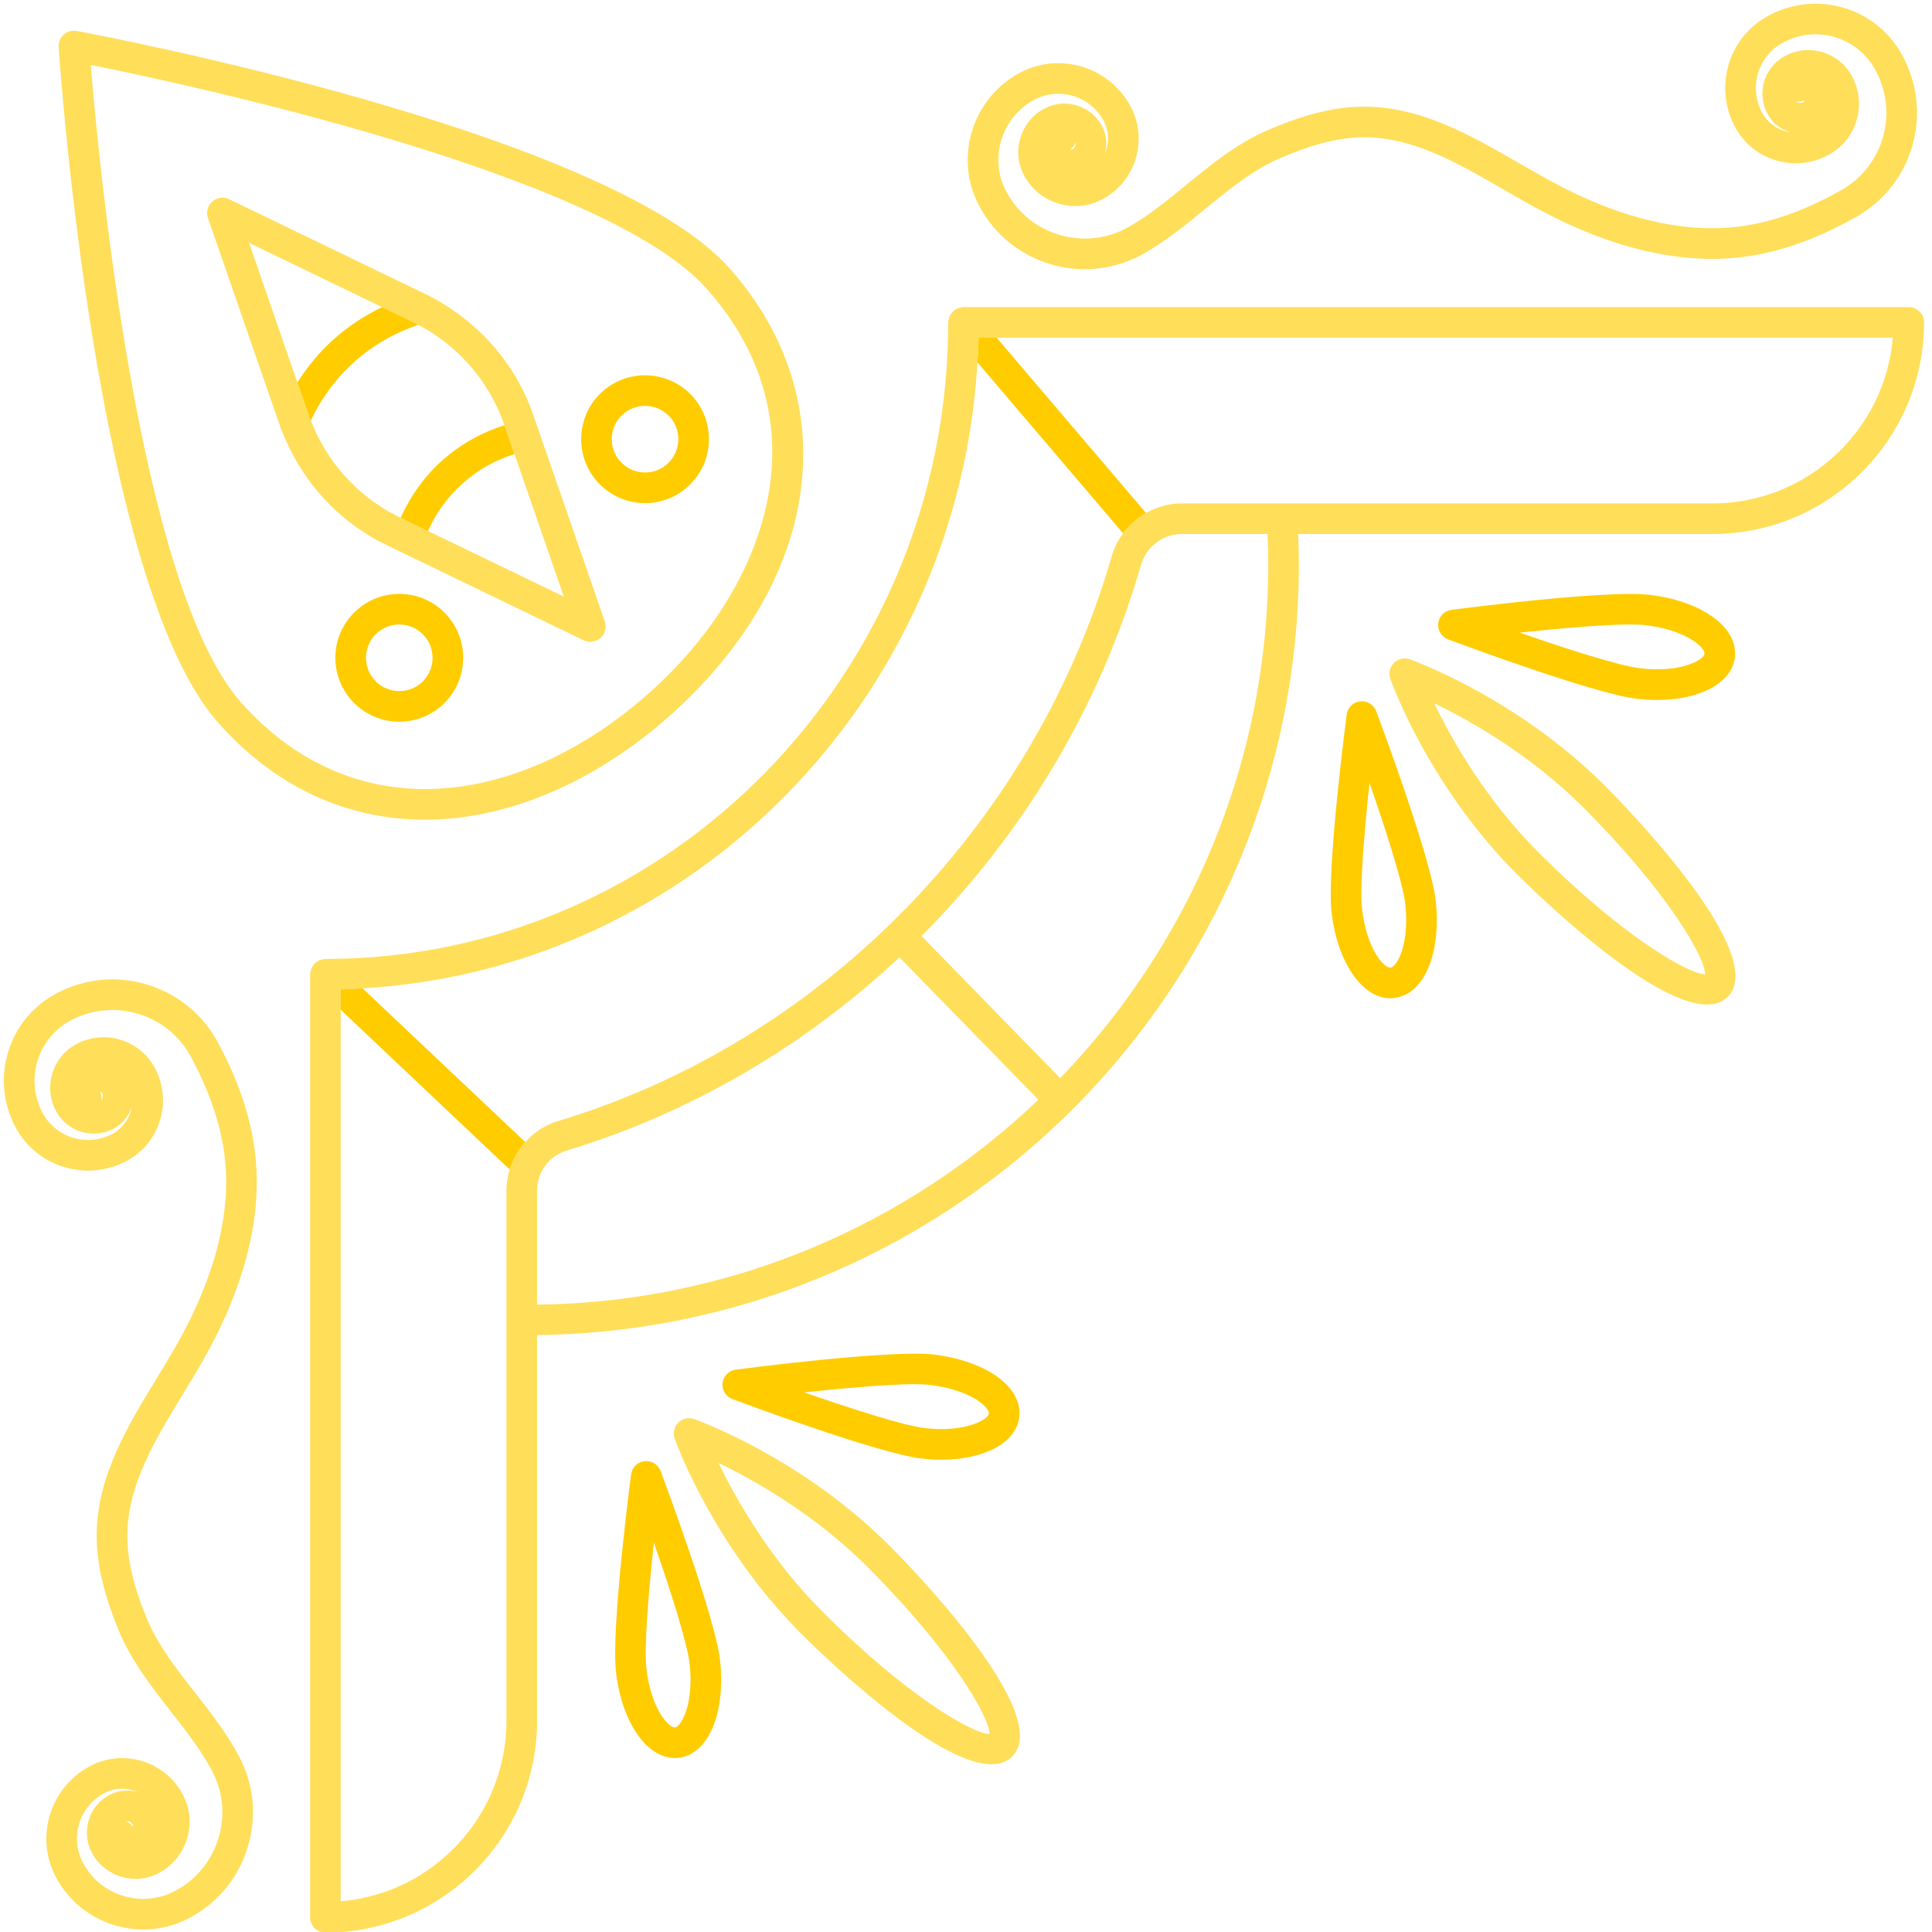 <svg xmlns="http://www.w3.org/2000/svg" xmlns:xlink="http://www.w3.org/1999/xlink" width="100" zoomAndPan="magnify" viewBox="0 0 75 75" height="100" preserveAspectRatio="xMidYMid meet" version="1.0"><defs><clipPath id="a2cbbc0f4c"><path d="M 0 0 L 74.719 0 L 74.719 75 L 0 75 Z M 0 0 " clip-rule="nonzero"/></clipPath><clipPath id="8f07cafe3d"><rect x="0" width="75" y="0" height="75"/></clipPath></defs><g transform="matrix(1, 0, 0, 1, 0, -0)"><g clip-path="url(#8f07cafe3d)"><g clip-path="url(#a2cbbc0f4c)"><path fill="#ffde59" d="M 26.949 55.09 C 27.117 55.148 31.121 56.594 34.523 59.996 C 35.188 60.66 40.953 66.523 39.293 68.188 C 39.082 68.398 38.809 68.488 38.488 68.488 C 36.242 68.488 31.68 64 31.102 63.418 C 27.699 60.016 26.25 56.016 26.191 55.848 C 26.113 55.633 26.168 55.391 26.332 55.227 C 26.492 55.066 26.734 55.012 26.949 55.09 Z M 31.941 62.578 C 35.172 65.812 37.723 67.297 38.418 67.316 C 38.398 66.621 36.914 64.07 33.684 60.836 C 31.641 58.793 29.32 57.48 27.895 56.793 C 28.582 58.215 29.895 60.535 31.941 62.578 Z M 54.73 25.594 C 54.898 25.656 58.902 27.102 62.305 30.504 C 62.965 31.168 68.734 37.031 67.07 38.695 C 66.863 38.902 66.59 38.996 66.27 38.996 C 64.023 38.996 59.461 34.508 58.879 33.926 C 55.477 30.523 54.031 26.523 53.973 26.352 C 53.895 26.137 53.949 25.898 54.113 25.734 C 54.273 25.574 54.516 25.52 54.73 25.594 Z M 59.719 33.086 C 62.953 36.32 65.504 37.801 66.199 37.824 C 66.18 37.129 64.695 34.578 61.465 31.344 C 59.418 29.301 57.098 27.988 55.676 27.301 C 56.363 28.723 57.676 31.043 59.719 33.086 Z M 0.316 40.84 C 0.613 39.859 1.277 39.055 2.18 38.57 C 3.273 37.984 4.527 37.863 5.715 38.223 C 6.902 38.582 7.879 39.383 8.465 40.477 C 9.617 42.633 10.086 44.574 9.945 46.586 C 9.805 48.527 9.129 50.594 7.93 52.723 C 7.664 53.191 7.383 53.656 7.098 54.125 C 6.008 55.918 4.98 57.609 4.945 59.523 C 4.926 60.469 5.16 61.508 5.684 62.793 C 6.113 63.84 6.816 64.746 7.566 65.703 C 8.168 66.473 8.793 67.273 9.27 68.164 C 9.855 69.258 9.98 70.516 9.617 71.703 C 9.258 72.891 8.457 73.867 7.363 74.449 C 6.789 74.758 6.172 74.902 5.562 74.902 C 4.191 74.902 2.863 74.168 2.176 72.879 C 1.348 71.328 1.934 69.395 3.484 68.566 C 4.109 68.23 4.832 68.16 5.516 68.363 C 6.195 68.57 6.758 69.031 7.094 69.66 C 7.375 70.191 7.438 70.801 7.262 71.375 C 7.086 71.953 6.699 72.426 6.168 72.711 C 5.715 72.953 5.195 73 4.703 72.855 C 4.215 72.703 3.809 72.375 3.566 71.922 C 3.359 71.531 3.316 71.082 3.445 70.66 C 3.57 70.234 3.859 69.887 4.246 69.68 C 4.59 69.5 4.98 69.461 5.348 69.57 C 5.355 69.574 5.363 69.574 5.371 69.578 C 5.305 69.547 5.238 69.523 5.168 69.504 C 4.793 69.387 4.391 69.426 4.043 69.613 C 3.07 70.133 2.703 71.344 3.223 72.316 C 3.91 73.605 5.516 74.09 6.805 73.402 C 7.617 72.969 8.215 72.242 8.48 71.359 C 8.75 70.477 8.656 69.539 8.223 68.727 C 7.793 67.922 7.227 67.199 6.629 66.434 C 5.863 65.457 5.074 64.441 4.586 63.242 C 4 61.801 3.734 60.613 3.754 59.5 C 3.797 57.27 4.957 55.355 6.082 53.508 C 6.359 53.051 6.637 52.598 6.895 52.141 C 8.004 50.164 8.633 48.27 8.758 46.5 C 8.887 44.723 8.457 42.984 7.418 41.035 C 6.98 40.223 6.254 39.625 5.371 39.359 C 4.488 39.09 3.555 39.184 2.738 39.617 C 1.453 40.305 0.965 41.914 1.652 43.199 C 2.172 44.172 3.387 44.539 4.355 44.02 C 4.785 43.789 5.055 43.383 5.121 42.938 C 5.02 43.297 4.773 43.621 4.414 43.812 C 3.609 44.242 2.605 43.938 2.176 43.133 C 1.676 42.199 2.027 41.031 2.965 40.531 C 4.059 39.945 5.426 40.363 6.012 41.457 C 6.707 42.754 6.215 44.375 4.918 45.066 C 3.367 45.898 1.434 45.309 0.605 43.762 C 0.121 42.855 0.02 41.82 0.316 40.84 Z M 5.152 70.832 C 5.109 70.75 5.039 70.719 5.004 70.707 C 4.984 70.703 4.957 70.699 4.93 70.699 C 4.914 70.699 4.902 70.699 4.891 70.699 C 4.996 70.742 5.086 70.816 5.152 70.914 C 5.168 70.891 5.168 70.859 5.152 70.832 Z M 3.961 42.418 C 3.949 42.398 3.922 42.383 3.895 42.379 C 3.938 42.484 3.945 42.602 3.926 42.711 C 3.996 42.633 4.012 42.516 3.961 42.418 Z M 72.055 8.422 C 69.922 9.621 67.988 10.137 65.98 10.039 C 64.031 9.945 61.953 9.312 59.797 8.16 C 59.324 7.91 58.852 7.637 58.379 7.363 C 56.57 6.316 54.859 5.328 52.953 5.328 C 52.949 5.328 52.941 5.328 52.934 5.328 C 51.988 5.332 50.953 5.594 49.68 6.145 C 48.641 6.594 47.754 7.32 46.812 8.09 C 46.055 8.711 45.27 9.352 44.391 9.852 C 43.684 10.246 42.902 10.449 42.117 10.449 C 41.695 10.449 41.277 10.395 40.859 10.277 C 39.668 9.945 38.672 9.168 38.062 8.086 C 37.559 7.195 37.434 6.16 37.711 5.172 C 37.984 4.188 38.629 3.367 39.52 2.863 C 41.051 2 42.996 2.543 43.859 4.074 C 44.582 5.355 44.129 6.984 42.848 7.707 C 42.324 8.004 41.715 8.078 41.133 7.914 C 40.555 7.754 40.074 7.375 39.777 6.852 C 39.523 6.402 39.461 5.887 39.602 5.391 C 39.738 4.898 40.059 4.484 40.508 4.234 C 40.891 4.016 41.34 3.965 41.766 4.082 C 42.191 4.199 42.547 4.477 42.762 4.863 C 42.961 5.219 42.996 5.621 42.887 5.98 C 43.07 5.57 43.062 5.078 42.824 4.656 C 42.285 3.695 41.062 3.355 40.102 3.898 C 39.488 4.246 39.043 4.812 38.855 5.492 C 38.664 6.172 38.75 6.887 39.098 7.5 C 39.551 8.305 40.293 8.887 41.18 9.133 C 42.07 9.379 43.004 9.27 43.805 8.816 C 44.598 8.367 45.309 7.785 46.059 7.172 C 47.023 6.383 48.016 5.57 49.207 5.055 C 50.633 4.438 51.816 4.145 52.93 4.141 C 52.938 4.141 52.945 4.141 52.953 4.141 C 55.176 4.141 57.105 5.258 58.973 6.336 C 59.438 6.602 59.895 6.867 60.359 7.113 C 62.355 8.18 64.266 8.766 66.039 8.852 C 67.82 8.938 69.543 8.473 71.469 7.387 C 72.273 6.934 72.852 6.195 73.102 5.305 C 73.348 4.414 73.234 3.484 72.781 2.68 C 72.434 2.062 71.871 1.621 71.188 1.43 C 70.508 1.238 69.793 1.328 69.18 1.676 C 68.219 2.215 67.879 3.438 68.418 4.395 C 68.656 4.816 69.07 5.078 69.52 5.137 C 69.156 5.039 68.828 4.805 68.629 4.449 C 68.18 3.652 68.461 2.641 69.258 2.195 C 69.703 1.941 70.223 1.879 70.715 2.016 C 71.211 2.156 71.621 2.477 71.875 2.922 C 72.168 3.449 72.242 4.055 72.082 4.637 C 71.922 5.215 71.543 5.695 71.02 5.992 C 70.398 6.344 69.68 6.43 68.992 6.238 C 68.305 6.047 67.734 5.602 67.383 4.98 C 66.52 3.449 67.062 1.5 68.594 0.641 C 69.488 0.137 70.523 0.012 71.508 0.285 C 72.492 0.559 73.316 1.203 73.816 2.094 C 74.426 3.176 74.578 4.43 74.246 5.625 C 73.914 6.82 73.133 7.812 72.055 8.422 Z M 41.551 5.797 C 41.574 5.809 41.605 5.809 41.629 5.793 C 41.727 5.738 41.773 5.633 41.758 5.527 C 41.715 5.633 41.645 5.727 41.551 5.797 Z M 70.012 3.961 C 70.031 3.949 70.047 3.922 70.051 3.895 C 69.941 3.941 69.828 3.953 69.719 3.934 C 69.797 4 69.914 4.016 70.012 3.961 Z M 12.082 37.602 C 12.102 37.559 12.129 37.52 12.156 37.48 C 12.176 37.457 12.188 37.43 12.207 37.41 C 12.242 37.371 12.289 37.348 12.332 37.32 C 12.355 37.305 12.371 37.285 12.398 37.277 C 12.422 37.266 12.453 37.266 12.48 37.258 C 12.527 37.246 12.574 37.23 12.621 37.23 C 12.625 37.23 12.629 37.227 12.633 37.227 C 25.961 37.227 36.809 26.141 36.809 12.516 C 36.809 12.508 36.812 12.5 36.812 12.492 C 36.816 12.449 36.828 12.41 36.84 12.367 C 36.848 12.332 36.852 12.297 36.867 12.266 C 36.883 12.234 36.906 12.207 36.926 12.18 C 36.949 12.145 36.973 12.109 37.004 12.082 C 37.027 12.059 37.059 12.039 37.09 12.023 C 37.125 12 37.16 11.977 37.199 11.961 C 37.238 11.949 37.277 11.941 37.316 11.938 C 37.348 11.934 37.371 11.922 37.402 11.922 L 74.098 11.922 C 74.426 11.922 74.691 12.188 74.691 12.516 C 74.691 17.043 71.008 20.73 66.477 20.73 L 50.395 20.73 C 50.414 21.145 50.422 21.535 50.422 21.902 C 50.422 38.289 37.188 51.633 20.848 51.828 L 20.848 66.809 C 20.848 71.336 17.16 75.023 12.633 75.023 C 12.473 75.023 12.324 74.961 12.211 74.848 C 12.102 74.738 12.039 74.586 12.039 74.43 L 12.039 37.82 C 12.039 37.793 12.051 37.766 12.055 37.738 C 12.062 37.691 12.066 37.645 12.082 37.602 Z M 49.234 21.902 C 49.234 21.535 49.227 21.148 49.207 20.73 L 45.875 20.73 C 45.148 20.73 44.5 21.219 44.297 21.922 C 42.711 27.422 39.723 32.375 35.773 36.336 L 41.156 41.855 C 46.152 36.68 49.234 29.645 49.234 21.902 Z M 20.848 50.648 C 28.387 50.555 35.23 47.539 40.312 42.691 L 34.918 37.164 C 31.262 40.586 26.859 43.191 22.02 44.656 C 21.93 44.68 21.848 44.715 21.766 44.754 C 21.207 45.027 20.848 45.59 20.848 46.227 Z M 13.227 39.199 L 13.227 73.809 C 16.824 73.508 19.66 70.48 19.66 66.809 L 19.66 46.227 C 19.66 45.941 19.707 45.664 19.785 45.398 C 19.906 45 20.117 44.641 20.391 44.336 C 20.629 44.074 20.914 43.848 21.242 43.688 C 21.379 43.621 21.523 43.562 21.676 43.516 C 26.52 42.055 30.914 39.402 34.52 35.91 C 34.52 35.906 34.52 35.906 34.52 35.906 C 34.523 35.906 34.523 35.906 34.523 35.906 C 38.539 32.016 41.57 27.086 43.156 21.594 C 43.25 21.266 43.402 20.969 43.598 20.703 C 43.836 20.379 44.141 20.113 44.488 19.914 C 44.902 19.68 45.379 19.543 45.875 19.543 L 66.477 19.543 C 70.152 19.543 73.176 16.707 73.48 13.109 L 37.992 13.109 C 37.984 13.43 37.965 13.75 37.945 14.066 C 37.184 27.141 26.887 37.629 14.074 38.367 C 13.793 38.383 13.512 38.402 13.227 38.41 Z M 26 27.785 C 23.262 30.219 20.09 31.648 17.074 31.805 C 16.879 31.816 16.688 31.82 16.496 31.82 C 13.43 31.82 10.664 30.527 8.473 28.059 C 3.734 22.734 2.336 2.676 2.277 1.828 C 2.266 1.645 2.34 1.465 2.477 1.344 C 2.613 1.223 2.797 1.168 2.98 1.203 C 3.816 1.359 23.574 5.082 28.312 10.406 C 32.863 15.523 31.934 22.504 26 27.785 Z M 27.426 11.199 C 23.457 6.738 7.242 3.266 3.523 2.52 C 3.832 6.301 5.391 22.809 9.359 27.27 C 11.441 29.613 14.086 30.77 17.012 30.617 C 19.762 30.477 22.672 29.152 25.207 26.895 C 29.707 22.895 32.133 16.488 27.426 11.199 Z M 22.918 24.914 C 22.828 24.914 22.742 24.895 22.656 24.855 L 14.992 21.152 C 13.375 20.371 12.062 19.051 11.266 17.453 C 11.113 17.145 10.973 16.832 10.859 16.508 L 8.074 8.465 C 7.996 8.234 8.062 7.984 8.242 7.824 C 8.422 7.664 8.68 7.629 8.895 7.734 L 16.562 11.438 C 16.918 11.609 17.258 11.816 17.582 12.039 C 19.012 13.016 20.121 14.434 20.691 16.078 L 22.895 22.441 L 23.477 24.125 C 23.496 24.18 23.508 24.238 23.512 24.297 C 23.516 24.473 23.445 24.645 23.312 24.762 C 23.199 24.863 23.059 24.914 22.918 24.914 Z M 19.973 17.629 L 19.582 16.508 L 19.57 16.469 C 19.496 16.258 19.41 16.051 19.32 15.848 C 19.289 15.785 19.254 15.727 19.227 15.664 C 19.156 15.527 19.09 15.391 19.012 15.258 C 18.969 15.184 18.918 15.113 18.871 15.039 C 18.797 14.926 18.727 14.809 18.648 14.699 C 18.594 14.625 18.531 14.555 18.477 14.48 C 18.395 14.379 18.32 14.277 18.234 14.184 C 18.172 14.109 18.102 14.039 18.035 13.969 C 17.949 13.879 17.863 13.789 17.773 13.703 C 17.699 13.637 17.625 13.57 17.547 13.504 C 17.457 13.426 17.367 13.348 17.27 13.273 C 17.188 13.211 17.105 13.152 17.02 13.09 C 16.922 13.023 16.828 12.953 16.727 12.891 C 16.637 12.832 16.547 12.781 16.453 12.73 C 16.383 12.691 16.312 12.652 16.242 12.613 C 16.176 12.578 16.113 12.539 16.047 12.508 L 14.832 11.922 L 9.668 9.426 L 11.543 14.848 L 11.984 16.117 C 12.008 16.191 12.043 16.258 12.066 16.328 C 12.098 16.406 12.129 16.484 12.164 16.562 C 12.203 16.656 12.242 16.746 12.285 16.836 C 12.336 16.949 12.398 17.055 12.457 17.164 C 12.504 17.25 12.551 17.336 12.602 17.422 C 12.664 17.527 12.734 17.629 12.805 17.734 C 12.859 17.812 12.914 17.895 12.973 17.977 C 13.047 18.074 13.129 18.172 13.207 18.266 C 13.27 18.34 13.328 18.418 13.391 18.488 C 13.48 18.582 13.57 18.672 13.664 18.766 C 13.73 18.828 13.793 18.898 13.859 18.961 C 13.961 19.051 14.066 19.133 14.168 19.219 C 14.238 19.273 14.301 19.332 14.371 19.387 C 14.488 19.473 14.609 19.551 14.734 19.633 C 14.797 19.676 14.859 19.723 14.922 19.762 C 15.086 19.859 15.258 19.953 15.43 20.039 C 15.457 20.051 15.48 20.066 15.508 20.082 L 21.887 23.16 Z M 19.973 17.629 " fill-opacity="1" fill-rule="nonzero"/></g><path fill="#ffcc00" d="M 28.566 53.168 C 28.809 53.137 34.551 52.387 36.242 52.582 C 37.121 52.684 37.938 52.949 38.543 53.328 C 39.273 53.793 39.641 54.387 39.566 55.008 C 39.453 56.012 38.207 56.664 36.547 56.664 C 36.297 56.664 36.043 56.652 35.777 56.621 C 34.086 56.426 28.664 54.398 28.434 54.312 C 28.18 54.219 28.02 53.961 28.051 53.688 C 28.082 53.418 28.297 53.203 28.566 53.168 Z M 35.914 55.441 C 37.457 55.617 38.359 55.117 38.387 54.875 C 38.398 54.766 38.254 54.555 37.906 54.332 C 37.457 54.051 36.801 53.844 36.105 53.762 C 35.949 53.746 35.746 53.734 35.508 53.734 C 34.465 53.734 32.738 53.891 31.215 54.051 C 32.992 54.668 35.078 55.344 35.914 55.441 Z M 25.02 56.723 C 25.285 56.691 25.547 56.848 25.645 57.102 C 25.73 57.332 27.758 62.754 27.953 64.445 C 28.055 65.328 27.98 66.184 27.746 66.855 C 27.461 67.676 26.961 68.168 26.34 68.238 C 26.289 68.242 26.242 68.246 26.195 68.246 C 25.102 68.246 24.137 66.852 23.914 64.91 C 23.719 63.219 24.465 57.477 24.5 57.234 C 24.535 56.965 24.75 56.754 25.02 56.723 Z M 25.094 64.773 C 25.27 66.316 25.949 67.074 26.207 67.059 C 26.293 67.047 26.48 66.879 26.621 66.465 C 26.797 65.965 26.852 65.277 26.77 64.582 C 26.676 63.746 26 61.66 25.383 59.883 C 25.184 61.754 24.996 63.941 25.094 64.773 Z M 56.348 23.676 C 56.59 23.641 62.328 22.895 64.02 23.09 C 64.902 23.188 65.719 23.453 66.32 23.836 C 67.055 24.297 67.418 24.895 67.348 25.516 C 67.234 26.52 65.984 27.172 64.328 27.172 C 64.078 27.172 63.82 27.156 63.559 27.129 C 61.867 26.934 56.445 24.906 56.215 24.82 C 55.961 24.723 55.801 24.465 55.832 24.195 C 55.863 23.926 56.074 23.711 56.348 23.676 Z M 63.695 25.945 C 65.238 26.125 66.141 25.625 66.168 25.379 C 66.18 25.273 66.035 25.059 65.688 24.84 C 65.238 24.559 64.582 24.348 63.887 24.27 C 63.73 24.25 63.527 24.242 63.285 24.242 C 62.246 24.242 60.516 24.395 58.996 24.559 C 60.773 25.176 62.859 25.852 63.695 25.945 Z M 52.801 27.227 C 53.066 27.195 53.328 27.355 53.426 27.609 C 53.512 27.84 55.539 33.262 55.734 34.953 C 55.832 35.832 55.762 36.688 55.527 37.363 C 55.242 38.184 54.742 38.672 54.121 38.742 C 54.07 38.75 54.023 38.754 53.973 38.754 C 52.883 38.754 51.914 37.359 51.691 35.418 C 51.5 33.723 52.246 27.984 52.277 27.742 C 52.312 27.469 52.527 27.258 52.801 27.227 Z M 52.875 35.281 C 53.051 36.824 53.719 37.594 53.984 37.562 C 54.074 37.555 54.258 37.387 54.402 36.973 C 54.578 36.473 54.633 35.785 54.551 35.09 C 54.457 34.254 53.781 32.168 53.164 30.391 C 52.965 32.262 52.777 34.445 52.875 35.281 Z M 37.004 12.082 C 37.027 12.059 37.059 12.043 37.09 12.023 C 37.066 12.035 37.039 12.043 37.016 12.062 C 37.012 12.066 37.008 12.074 37.004 12.082 Z M 37.945 14.066 L 43.598 20.703 C 43.836 20.379 44.141 20.113 44.488 19.914 L 38.688 13.109 L 37.988 13.109 C 37.984 13.43 37.965 13.75 37.945 14.066 Z M 12.199 37.414 C 12.18 37.434 12.172 37.461 12.156 37.48 C 12.176 37.457 12.188 37.43 12.207 37.41 C 12.203 37.41 12.203 37.41 12.199 37.414 Z M 14.074 38.367 C 13.793 38.383 13.512 38.402 13.227 38.41 L 13.227 39.199 L 19.785 45.398 C 19.906 45 20.117 44.641 20.391 44.336 Z M 20.691 16.078 L 22.895 22.441 L 20.691 16.078 C 20.125 14.434 19.012 13.016 17.582 12.039 C 19.012 13.016 20.121 14.434 20.691 16.078 Z M 11.543 14.848 L 11.984 16.117 C 12.008 16.191 12.043 16.258 12.066 16.328 C 12.48 15.445 13.051 14.676 13.77 14.035 C 14.488 13.398 15.32 12.918 16.242 12.613 C 16.176 12.578 16.113 12.539 16.047 12.508 L 14.832 11.922 C 14.164 12.246 13.539 12.652 12.98 13.148 C 12.418 13.648 11.945 14.219 11.543 14.848 Z M 15.508 20.082 L 21.887 23.164 L 16.613 20.613 C 16.93 19.906 17.391 19.27 17.969 18.758 C 18.547 18.242 19.23 17.855 19.973 17.629 L 19.582 16.508 C 18.695 16.789 17.871 17.25 17.176 17.867 C 16.48 18.488 15.934 19.254 15.551 20.102 L 15.508 20.082 C 15.48 20.066 15.457 20.051 15.43 20.039 C 15.457 20.051 15.48 20.07 15.508 20.082 Z M 23.512 24.297 C 23.516 24.43 23.477 24.559 23.398 24.664 C 23.477 24.559 23.516 24.43 23.512 24.297 Z M 23.391 15.195 C 24.414 14.285 25.984 14.379 26.895 15.398 C 27.805 16.422 27.711 17.992 26.691 18.902 C 26.23 19.309 25.652 19.531 25.043 19.531 C 24.996 19.531 24.945 19.527 24.895 19.527 C 24.234 19.488 23.629 19.191 23.188 18.699 C 22.277 17.676 22.371 16.105 23.391 15.195 Z M 24.074 17.906 C 24.305 18.164 24.621 18.32 24.965 18.34 C 25.309 18.359 25.641 18.246 25.898 18.016 C 26.434 17.539 26.48 16.723 26.008 16.188 C 25.531 15.656 24.715 15.609 24.18 16.082 C 23.648 16.555 23.602 17.375 24.074 17.906 Z M 15.645 23.059 C 16.309 23.098 16.914 23.391 17.355 23.887 C 18.262 24.91 18.172 26.48 17.148 27.391 C 16.676 27.809 16.09 28.016 15.5 28.016 C 14.816 28.016 14.137 27.734 13.648 27.184 C 13.207 26.691 12.984 26.055 13.023 25.391 C 13.062 24.73 13.355 24.121 13.852 23.684 C 14.348 23.242 14.988 23.02 15.645 23.059 Z M 14.535 26.395 C 15.008 26.926 15.828 26.977 16.359 26.504 C 16.891 26.027 16.941 25.211 16.465 24.676 C 16.238 24.418 15.922 24.266 15.574 24.246 C 15.551 24.242 15.523 24.242 15.5 24.242 C 15.184 24.242 14.879 24.359 14.641 24.57 C 14.383 24.801 14.23 25.117 14.211 25.461 C 14.191 25.805 14.305 26.137 14.535 26.395 Z M 14.535 26.395 " fill-opacity="1" fill-rule="nonzero"/></g></g></svg>